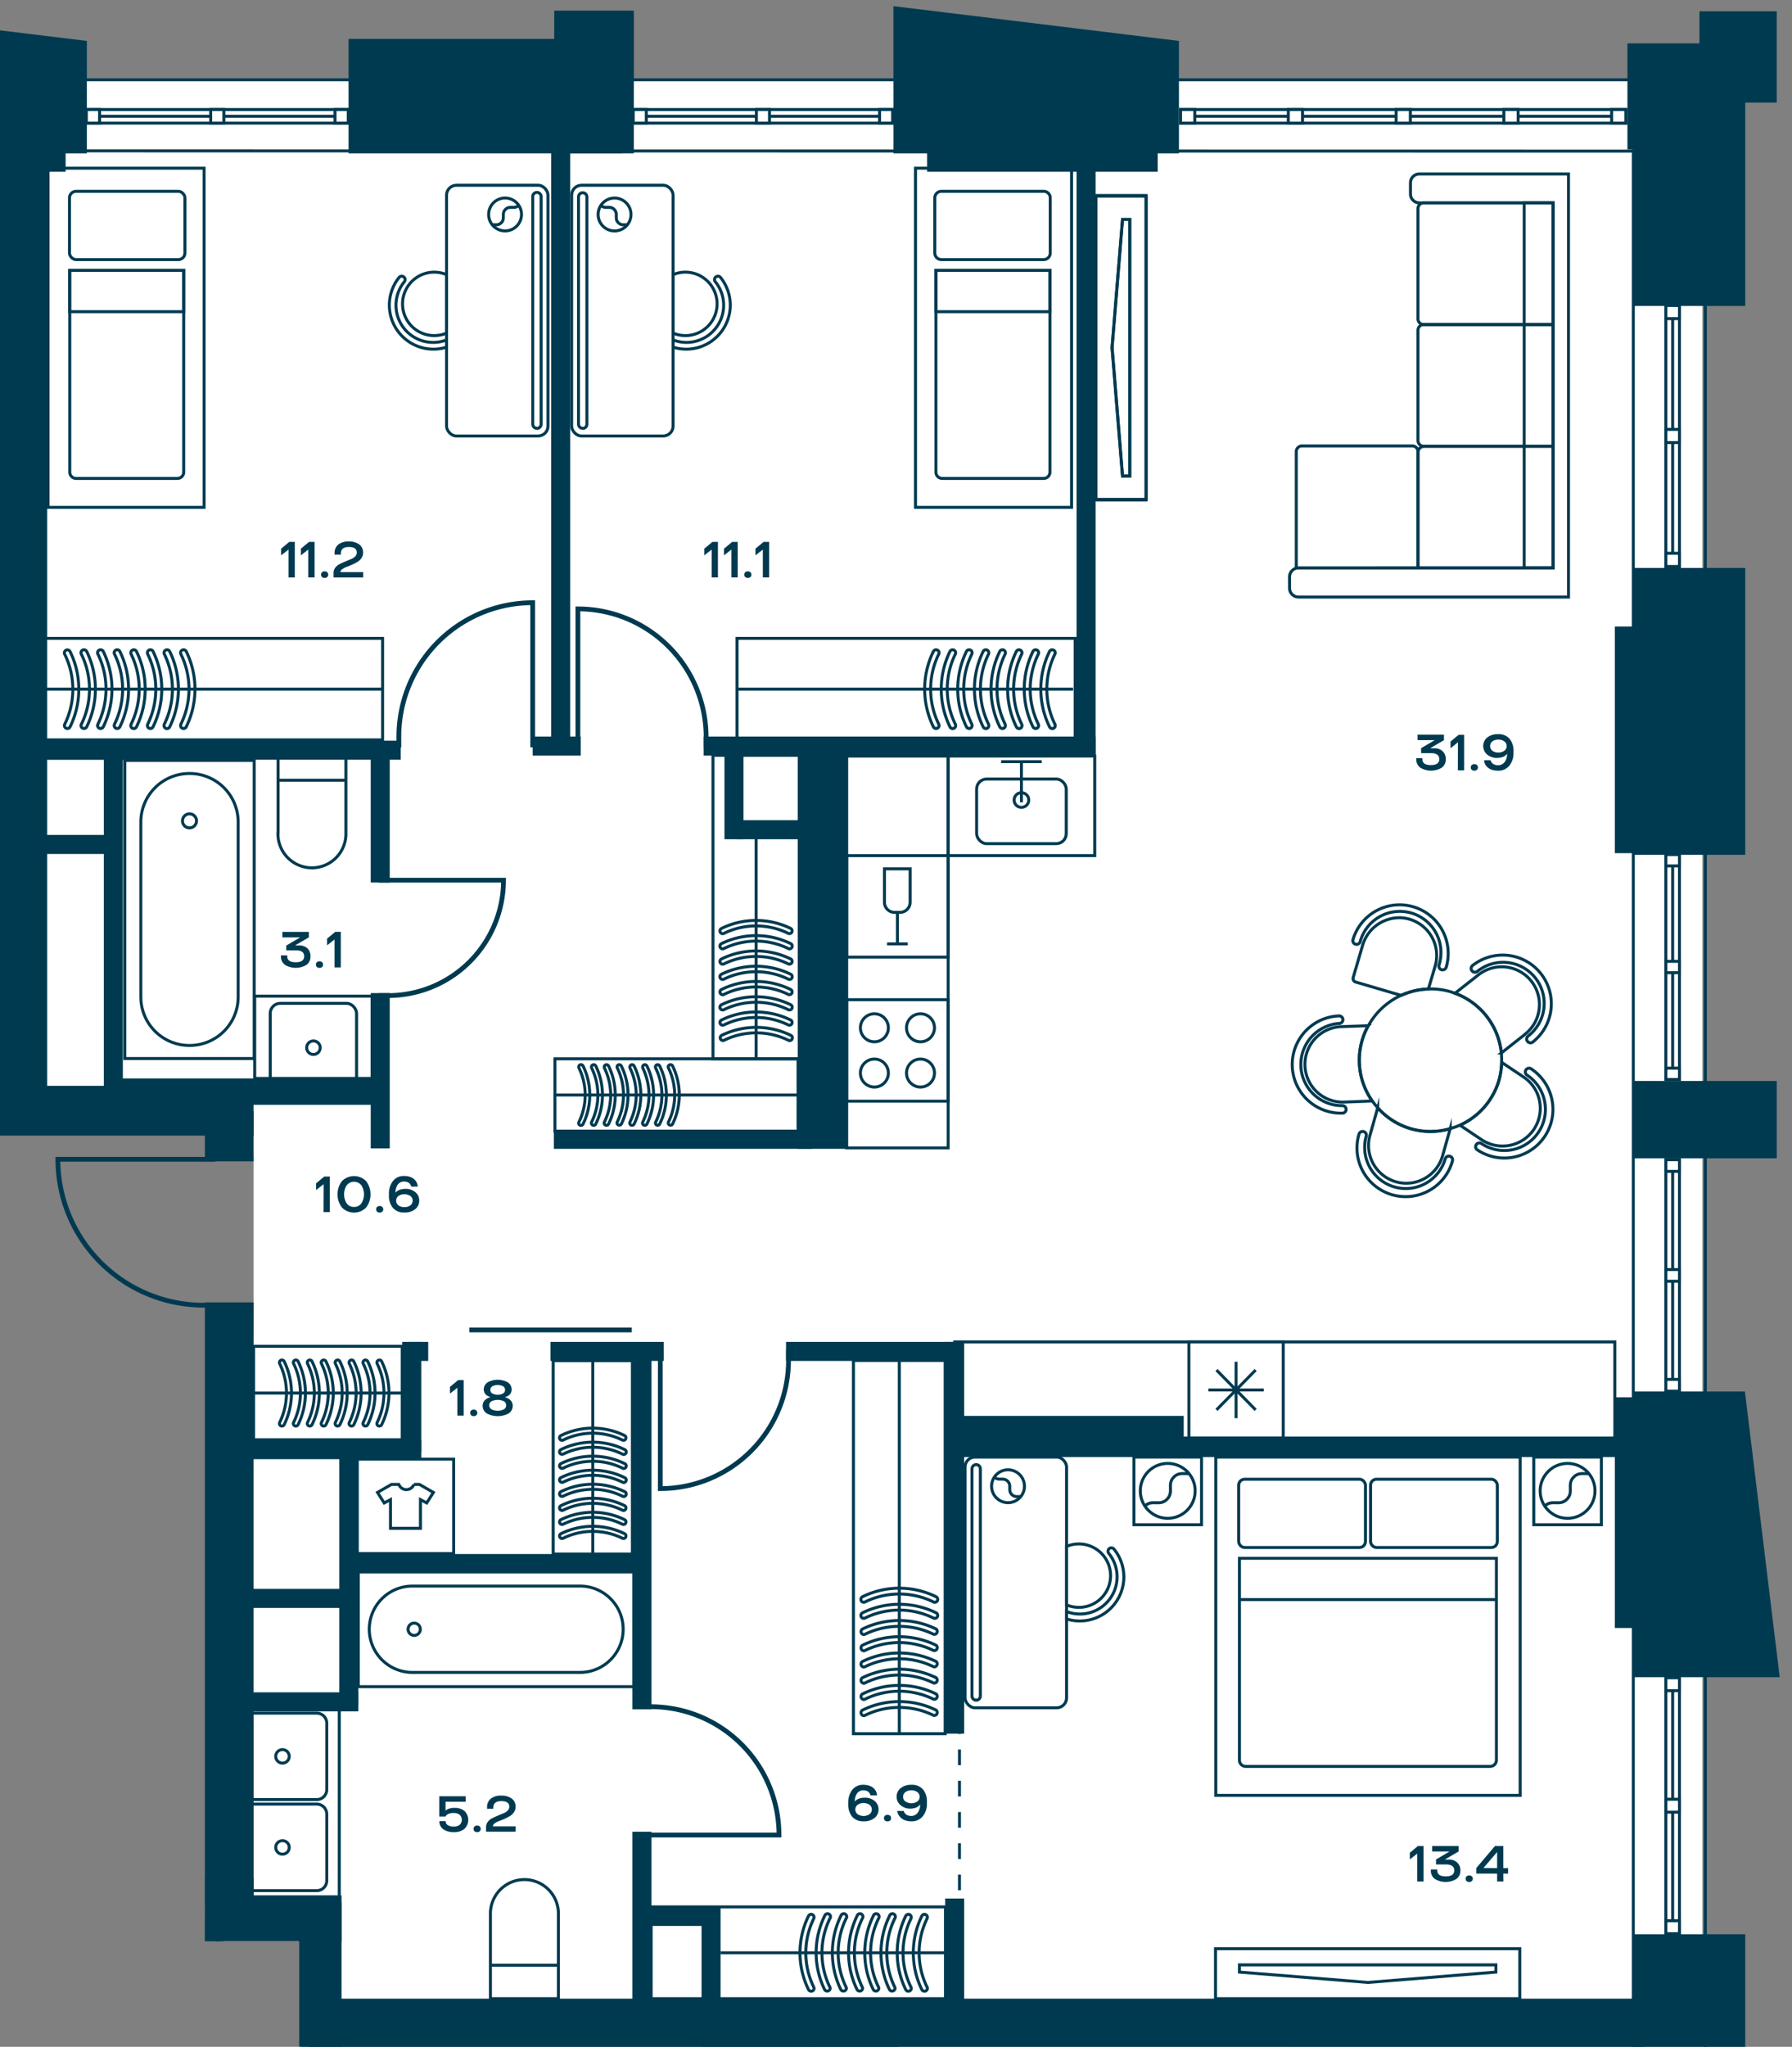 <svg id="Слой_1" data-name="Слой 1" xmlns="http://www.w3.org/2000/svg" xmlns:xlink="http://www.w3.org/1999/xlink" viewBox="0 0 600.95 685.98"><rect x="0" y="0" width="600.95" height="685.98" fill="#808080" stroke="none"/><defs><clipPath id="clip-path"><polygon points="0 0.99 0 381.12 18.27 381.12 18.27 650.61 100.29 650.61 100.29 685.98 599.81 685.98 599.81 0.99 0 0.99" fill="none"/></clipPath></defs><polygon points="73.95 648.54 73.95 650.61 100.29 650.61 100.29 685.98 101.22 685.98 101.22 648.54 73.95 648.54" fill="#fff"/><polygon points="8.88 26.31 8.88 366.5 83.71 366.5 85.03 389.23 85.03 436.49 83.71 639.09 106.56 647.11 109.15 676.89 570.9 676.89 570.9 352.66 570.9 281.73 570.9 26.31 8.88 26.31" fill="#fff"/><polygon points="0 27.96 0 368.91 1.32 368.58 1.32 27.96 0 27.96" fill="#fff"/><g clip-path="url(#clip-path)"><rect x="-543.56" y="26.73" width="1115.44" height="2194.74" fill="none" stroke="#003a50" stroke-miterlimit="10"/><polygon points="-518.74 1112.44 -518.74 2198.51 547.73 2198.51 547.73 50.64 -518.74 50.48 -518.74 1043.64 -518.74 1112.44" fill="none" stroke="#003a50" stroke-miterlimit="10"/></g><rect x="28.95" y="36.71" width="87.83" height="4.55" fill="#fff"/><rect x="28.95" y="36.71" width="87.83" height="4.55" fill="none" stroke="#003a50" stroke-miterlimit="10"/><line x1="116.78" y1="38.98" x2="28.95" y2="38.98" fill="none" stroke="#003a50" stroke-miterlimit="10"/><rect x="112.35" y="36.71" width="4.43" height="4.55" fill="#fff"/><rect x="112.35" y="36.71" width="4.43" height="4.55" fill="none" stroke="#003a50" stroke-miterlimit="10"/><rect x="28.95" y="36.71" width="4.44" height="4.55" fill="#fff"/><rect x="28.95" y="36.71" width="4.44" height="4.55" fill="none" stroke="#003a50" stroke-miterlimit="10"/><rect x="70.65" y="36.71" width="4.43" height="4.55" fill="#fff"/><rect x="70.65" y="36.71" width="4.43" height="4.55" fill="none" stroke="#003a50" stroke-miterlimit="10"/><rect x="212.35" y="36.71" width="87.01" height="4.55" fill="#fff"/><rect x="212.35" y="36.71" width="87.01" height="4.55" fill="none" stroke="#003a50" stroke-miterlimit="10"/><line x1="299.36" y1="38.98" x2="212.35" y2="38.98" fill="none" stroke="#003a50" stroke-miterlimit="10"/><rect x="294.96" y="36.71" width="4.39" height="4.55" fill="#fff"/><rect x="294.96" y="36.71" width="4.39" height="4.55" fill="none" stroke="#003a50" stroke-miterlimit="10"/><rect x="212.35" y="36.71" width="4.39" height="4.55" fill="#fff"/><rect x="212.35" y="36.71" width="4.39" height="4.55" fill="none" stroke="#003a50" stroke-miterlimit="10"/><rect x="253.66" y="36.71" width="4.39" height="4.55" fill="#fff"/><rect x="253.66" y="36.71" width="4.39" height="4.55" fill="none" stroke="#003a50" stroke-miterlimit="10"/><rect x="395.9" y="36.71" width="149.35" height="4.55" fill="#fff"/><rect x="395.9" y="36.71" width="149.35" height="4.55" fill="none" stroke="#003a50" stroke-miterlimit="10"/><line x1="395.9" y1="38.98" x2="545.25" y2="38.98" fill="none" stroke="#003a50" stroke-miterlimit="10"/><rect x="432.04" y="36.71" width="4.77" height="4.55" fill="#fff"/><rect x="432.04" y="36.71" width="4.77" height="4.55" fill="none" stroke="#003a50" stroke-miterlimit="10"/><rect x="468.19" y="36.71" width="4.77" height="4.55" fill="#fff"/><rect x="468.19" y="36.71" width="4.77" height="4.55" fill="none" stroke="#003a50" stroke-miterlimit="10"/><rect x="395.9" y="36.71" width="4.77" height="4.55" fill="#fff"/><rect x="395.9" y="36.71" width="4.77" height="4.55" fill="none" stroke="#003a50" stroke-miterlimit="10"/><rect x="540.47" y="36.71" width="4.78" height="4.55" fill="#fff"/><rect x="540.47" y="36.71" width="4.78" height="4.55" fill="none" stroke="#003a50" stroke-miterlimit="10"/><rect x="504.33" y="36.71" width="4.78" height="4.55" fill="#fff"/><rect x="504.33" y="36.71" width="4.78" height="4.55" fill="none" stroke="#003a50" stroke-miterlimit="10"/><rect x="558.65" y="562.3" width="4.56" height="85.76" fill="#fff"/><rect x="558.65" y="562.3" width="4.56" height="85.76" fill="none" stroke="#003a50" stroke-miterlimit="10"/><line x1="560.93" y1="648.06" x2="560.93" y2="562.3" fill="none" stroke="#003a50" stroke-miterlimit="10"/><rect x="558.65" y="643.73" width="4.56" height="4.33" fill="#fff"/><rect x="558.65" y="643.73" width="4.56" height="4.33" fill="none" stroke="#003a50" stroke-miterlimit="10"/><rect x="558.65" y="562.3" width="4.56" height="4.33" fill="#fff"/><rect x="558.65" y="562.3" width="4.56" height="4.33" fill="none" stroke="#003a50" stroke-miterlimit="10"/><rect x="558.65" y="603.01" width="4.56" height="4.33" fill="#fff"/><rect x="558.65" y="603.01" width="4.56" height="4.33" fill="none" stroke="#003a50" stroke-miterlimit="10"/><rect x="558.65" y="102.37" width="4.56" height="87.48" fill="#fff"/><rect x="558.65" y="102.37" width="4.56" height="87.48" fill="none" stroke="#003a50" stroke-miterlimit="10"/><line x1="560.93" y1="189.85" x2="560.93" y2="102.37" fill="none" stroke="#003a50" stroke-miterlimit="10"/><rect x="558.65" y="185.43" width="4.56" height="4.42" fill="#fff"/><rect x="558.65" y="185.43" width="4.56" height="4.42" fill="none" stroke="#003a50" stroke-miterlimit="10"/><rect x="558.65" y="102.37" width="4.56" height="4.42" fill="#fff"/><rect x="558.65" y="102.37" width="4.56" height="4.42" fill="none" stroke="#003a50" stroke-miterlimit="10"/><rect x="558.65" y="143.91" width="4.56" height="4.41" fill="#fff"/><rect x="558.65" y="143.91" width="4.56" height="4.42" fill="none" stroke="#003a50" stroke-miterlimit="10"/><rect x="558.65" y="286.41" width="4.56" height="75.38" fill="#fff"/><rect x="558.65" y="286.41" width="4.56" height="75.38" fill="none" stroke="#003a50" stroke-miterlimit="10"/><line x1="560.93" y1="361.79" x2="560.93" y2="286.41" fill="none" stroke="#003a50" stroke-miterlimit="10"/><rect x="558.65" y="357.99" width="4.56" height="3.8" fill="#fff"/><rect x="558.65" y="357.99" width="4.56" height="3.8" fill="none" stroke="#003a50" stroke-miterlimit="10"/><rect x="558.65" y="286.41" width="4.56" height="3.8" fill="#fff"/><rect x="558.65" y="286.41" width="4.56" height="3.8" fill="none" stroke="#003a50" stroke-miterlimit="10"/><rect x="558.65" y="322.19" width="4.56" height="3.81" fill="#fff"/><rect x="558.65" y="322.19" width="4.56" height="3.81" fill="none" stroke="#003a50" stroke-miterlimit="10"/><rect x="558.65" y="388.66" width="4.56" height="77.57" fill="#fff"/><rect x="558.65" y="388.66" width="4.56" height="77.57" fill="none" stroke="#003a50" stroke-miterlimit="10"/><line x1="560.93" y1="466.23" x2="560.93" y2="388.66" fill="none" stroke="#003a50" stroke-miterlimit="10"/><rect x="558.65" y="462.32" width="4.56" height="3.91" fill="#fff"/><rect x="558.65" y="462.31" width="4.56" height="3.92" fill="none" stroke="#003a50" stroke-miterlimit="10"/><rect x="558.65" y="388.67" width="4.56" height="3.92" fill="#fff"/><rect x="558.65" y="388.67" width="4.56" height="3.92" fill="none" stroke="#003a50" stroke-miterlimit="10"/><rect x="558.65" y="425.49" width="4.56" height="3.91" fill="#fff"/><rect x="558.65" y="425.49" width="4.56" height="3.92" fill="none" stroke="#003a50" stroke-miterlimit="10"/><g clip-path="url(#clip-path)"><rect x="271.9" y="685.77" width="28.86" height="30.54" fill="none" stroke="#003a50" stroke-miterlimit="10"/><rect x="113.95" y="686.41" width="122.14" height="29.57" fill="none" stroke="#003a50" stroke-miterlimit="10"/><rect x="241.64" y="686.02" width="30.26" height="30.26" fill="none" stroke="#003a50" stroke-miterlimit="10"/></g><rect x="407.62" y="653.1" width="102.05" height="16.75" fill="none" stroke="#003a50" stroke-miterlimit="10"/><polygon points="501.65 660.94 458.75 664.41 415.65 660.94 415.65 658.52 501.65 658.52 501.65 660.94" fill="none" stroke="#003a50" stroke-miterlimit="10"/><rect x="367.53" y="65.52" width="16.75" height="102.05" fill="none" stroke="#003a50" stroke-miterlimit="10"/><polygon points="376.44 73.54 372.96 116.44 376.44 159.54 378.86 159.54 378.86 73.54 376.44 73.54" fill="none" stroke="#003a50" stroke-miterlimit="10"/><rect x="307.02" y="56.37" width="52.33" height="113.67" fill="none" stroke="#003a50" stroke-miterlimit="10"/><g clip-path="url(#clip-path)"><path d="M316,160.34H350a2.11,2.11,0,0,0,2.1-2.11V90.61H313.86v67.62A2.11,2.11,0,0,0,316,160.34Z" fill="none" stroke="#003a50" stroke-miterlimit="10"/></g><rect x="313.86" y="90.61" width="38.26" height="13.85" fill="none" stroke="#003a50" stroke-miterlimit="10"/><g clip-path="url(#clip-path)"><path d="M315.67,64.12H350a2.2,2.2,0,0,1,2.2,2.2V84.79A2.2,2.2,0,0,1,350,87h-34.3a2.21,2.21,0,0,1-2.21-2.21V66.32A2.21,2.21,0,0,1,315.67,64.12Z" fill="none" stroke="#003a50" stroke-miterlimit="10"/><path d="M450.35,341.69a1.27,1.27,0,0,1-1.21,1.31,13.79,13.79,0,0,0,1.07,27.55,1.26,1.26,0,0,1,.1,2.51A16.3,16.3,0,0,1,449,340.48,1.28,1.28,0,0,1,450.35,341.69Z" fill="none" stroke="#003a50" stroke-miterlimit="10"/><path d="M457.29,379.25a1.25,1.25,0,0,1,.87,1.55,13.78,13.78,0,0,0,26.53,7.5,1.26,1.26,0,0,1,2.42.68,16.3,16.3,0,1,1-31.37-8.86A1.25,1.25,0,0,1,457.29,379.25Z" fill="none" stroke="#003a50" stroke-miterlimit="10"/><path d="M495.07,383.61a1.25,1.25,0,0,1,1.74-.35,13.78,13.78,0,0,0,15.33-22.91,1.26,1.26,0,1,1,1.4-2.09,16.3,16.3,0,1,1-18.13,27.1A1.26,1.26,0,0,1,495.07,383.61Z" fill="none" stroke="#003a50" stroke-miterlimit="10"/><path d="M512.25,349a1.26,1.26,0,0,1,.2-1.77,13.78,13.78,0,1,0-17.05-21.65,1.26,1.26,0,0,1-1.56-2A16.3,16.3,0,1,1,514,349.25,1.25,1.25,0,0,1,512.25,349Z" fill="none" stroke="#003a50" stroke-miterlimit="10"/><path d="M483.42,325a1.27,1.27,0,0,1-.85-1.56,13.79,13.79,0,1,0-26.46-7.75,1.26,1.26,0,0,1-2.41-.71A16.3,16.3,0,1,1,485,324.13,1.26,1.26,0,0,1,483.42,325Z" fill="none" stroke="#003a50" stroke-miterlimit="10"/><path d="M460.18,369l-9.36.36a12.65,12.65,0,1,1-1-25.28l9-.32A23.7,23.7,0,0,0,460.18,369Z" fill="none" stroke="#003a50" stroke-miterlimit="10"/><path d="M486.34,378.25l-2.56,9.08a12.65,12.65,0,0,1-24.36-6.84l2.6-9.2a23.6,23.6,0,0,0,24.32,7Z" fill="none" stroke="#003a50" stroke-miterlimit="10"/><path d="M514.42,378.45A12.67,12.67,0,0,1,496.9,382l-7.28-4.88a23.88,23.88,0,0,0,13.12-15.24,24.8,24.8,0,0,0,.84-5.84l7.36,4.92A12.63,12.63,0,0,1,514.42,378.45Z" fill="none" stroke="#003a50" stroke-miterlimit="10"/><path d="M511.22,346.81l-7.72,6.08a23.88,23.88,0,0,0-15.56-20l7.64-6a12.65,12.65,0,1,1,15.64,19.88Z" fill="none" stroke="#003a50" stroke-miterlimit="10"/><path d="M481.3,323.73,479,331.49a23.58,23.58,0,0,0-9.08,2.12l-15.28-4.48a1.21,1.21,0,0,1-.84-1.52L456.9,317a12.87,12.87,0,0,1,13.2-9.4A12.67,12.67,0,0,1,481.3,323.73Z" fill="none" stroke="#003a50" stroke-miterlimit="10"/><path d="M503.58,356a24.8,24.8,0,0,1-.84,5.84,23.88,23.88,0,0,1-13.12,15.24,24.6,24.6,0,0,1-3.28,1.16,23.6,23.6,0,0,1-24.32-7,25.46,25.46,0,0,1-1.84-2.28,23.7,23.7,0,0,1-1.28-25.24,24,24,0,0,1,11-10.16,23.84,23.84,0,0,1,16.32-1.24c.56.16,1.12.36,1.68.56a23.88,23.88,0,0,1,15.56,20A27.09,27.09,0,0,1,503.58,356Z" fill="none" stroke="#003a50" stroke-miterlimit="10"/><path d="M93.25,279.11V250.26H116v28.85a11.4,11.4,0,1,1-22.79,0Z" fill="none" stroke="#003a50" stroke-miterlimit="10"/></g><line x1="116.04" y1="261.49" x2="93.25" y2="261.49" fill="none" stroke="#003a50" stroke-miterlimit="10"/><rect x="120.15" y="526.81" width="92.51" height="38.47" fill="none" stroke="#003a50" stroke-miterlimit="10"/><g clip-path="url(#clip-path)"><path d="M138.69,560.5h55.44a14.47,14.47,0,1,0,0-28.93H138.69a14.47,14.47,0,1,0,0,28.93Z" fill="none" stroke="#003a50" stroke-miterlimit="10"/><circle cx="138.9" cy="546.04" r="2.06" fill="none" stroke="#003a50" stroke-miterlimit="10"/><path d="M164.47,641v28.85h22.79V641a11.4,11.4,0,0,0-22.79,0Z" fill="none" stroke="#003a50" stroke-miterlimit="10"/></g><line x1="187.26" y1="658.63" x2="164.47" y2="658.63" fill="none" stroke="#003a50" stroke-miterlimit="10"/><rect x="119.82" y="489.03" width="32.31" height="31.64" fill="none" stroke="#003a50" stroke-miterlimit="10"/><g clip-path="url(#clip-path)"><path d="M140.68,497.5h-1.87a2.71,2.71,0,0,1-5.06,0h-2.47l-4.68,2.69,2.24,3.52,2.11-1.12v9.62H141v-9.62l2.1,1.12,2.24-3.52Z" fill="none" stroke="#003a50" stroke-miterlimit="10"/></g><rect x="84.43" y="571.37" width="29.35" height="65.14" fill="none" stroke="#003a50" stroke-miterlimit="10"/><g clip-path="url(#clip-path)"><path d="M106.23,603.12h-23a3.36,3.36,0,0,1-3.36-3.35V577.52a3.37,3.37,0,0,1,3.36-3.36h23a3.36,3.36,0,0,1,3.35,3.36v22.25A3.35,3.35,0,0,1,106.23,603.12Z" fill="none" stroke="#003a50" stroke-miterlimit="10"/><circle cx="94.73" cy="588.64" r="2.27" fill="none" stroke="#003a50" stroke-miterlimit="10"/><path d="M106.23,633.64h-23a3.36,3.36,0,0,1-3.36-3.35V608a3.37,3.37,0,0,1,3.36-3.36h23a3.36,3.36,0,0,1,3.35,3.36v22.25A3.35,3.35,0,0,1,106.23,633.64Z" fill="none" stroke="#003a50" stroke-miterlimit="10"/><circle cx="94.73" cy="619.16" r="2.27" fill="none" stroke="#003a50" stroke-miterlimit="10"/></g><rect x="41.86" y="254.86" width="43.38" height="99.9" fill="none" stroke="#003a50" stroke-miterlimit="10"/><g clip-path="url(#clip-path)"><path d="M47.23,275.5v58.62a16.26,16.26,0,0,0,16.26,16.26h.12a16.26,16.26,0,0,0,16.26-16.26V275.5a16.26,16.26,0,0,0-16.26-16.26h-.12A16.26,16.26,0,0,0,47.23,275.5Z" fill="none" stroke="#003a50" stroke-miterlimit="10"/><path d="M63.55,277.46a2.35,2.35,0,1,0-2.35-2.35A2.35,2.35,0,0,0,63.55,277.46Z" fill="none" stroke="#003a50" stroke-miterlimit="10"/></g><rect x="85.42" y="333.85" width="39.36" height="27.58" fill="none" stroke="#003a50" stroke-miterlimit="10"/><g clip-path="url(#clip-path)"><rect x="90.62" y="336.27" width="28.96" height="29.71" rx="3.36" fill="none" stroke="#003a50" stroke-miterlimit="10"/><circle cx="105.11" cy="351.13" r="2.27" fill="none" stroke="#003a50" stroke-miterlimit="10"/></g><rect x="320.15" y="449.73" width="221.38" height="32.22" fill="none" stroke="#003a50" stroke-miterlimit="10"/><rect x="398.7" y="449.73" width="31.64" height="32.22" fill="none" stroke="#003a50" stroke-miterlimit="10"/><line x1="423.8" y1="465.84" x2="405.23" y2="465.84" fill="none" stroke="#003a50" stroke-miterlimit="10"/><line x1="414.52" y1="456.39" x2="414.52" y2="475.3" fill="none" stroke="#003a50" stroke-miterlimit="10"/><line x1="421.08" y1="459.16" x2="407.95" y2="472.52" fill="none" stroke="#003a50" stroke-miterlimit="10"/><line x1="407.95" y1="459.16" x2="421.08" y2="472.52" fill="none" stroke="#003a50" stroke-miterlimit="10"/><rect x="247.17" y="213.95" width="113.38" height="34.02" fill="none" stroke="#003a50" stroke-miterlimit="10"/><g clip-path="url(#clip-path)"><path d="M342.74,243.15a1,1,0,0,1-1.91.44,28.77,28.77,0,0,1,0-25.26,1,1,0,0,1,1.34-.45,1,1,0,0,1,.46,1.34,26.81,26.81,0,0,0,0,23.49A.87.87,0,0,1,342.74,243.15Z" fill="none" stroke="#003a50" stroke-miterlimit="10"/><path d="M337.17,243.15a1,1,0,0,1-1.9.44,28.77,28.77,0,0,1,0-25.26,1,1,0,0,1,1.8.89,26.72,26.72,0,0,0,0,23.49A1,1,0,0,1,337.17,243.15Z" fill="none" stroke="#003a50" stroke-miterlimit="10"/><path d="M331.61,243.15a1,1,0,0,1-1.91.44,28.77,28.77,0,0,1,0-25.26,1,1,0,0,1,1.34-.45,1,1,0,0,1,.46,1.34,26.81,26.81,0,0,0,0,23.49A.87.87,0,0,1,331.61,243.15Z" fill="none" stroke="#003a50" stroke-miterlimit="10"/><path d="M326,243.15a1,1,0,0,1-1.9.44,28.77,28.77,0,0,1,0-25.26,1,1,0,0,1,1.8.89,26.72,26.72,0,0,0,0,23.49A1,1,0,0,1,326,243.15Z" fill="none" stroke="#003a50" stroke-miterlimit="10"/><path d="M320.48,243.15a1,1,0,0,1-1.91.44,28.77,28.77,0,0,1,0-25.26,1,1,0,0,1,1.34-.45,1,1,0,0,1,.46,1.34,26.81,26.81,0,0,0,0,23.49A.87.87,0,0,1,320.48,243.15Z" fill="none" stroke="#003a50" stroke-miterlimit="10"/><path d="M314.91,243.15a1,1,0,0,1-1.9.44,28.77,28.77,0,0,1,0-25.26,1,1,0,0,1,1.8.89,26.72,26.72,0,0,0,0,23.49A1,1,0,0,1,314.91,243.15Z" fill="none" stroke="#003a50" stroke-miterlimit="10"/><path d="M348.3,243.15a1,1,0,0,1-.56.9,1,1,0,0,1-1.34-.46,28.77,28.77,0,0,1,0-25.26,1,1,0,0,1,1.8.89,26.72,26.72,0,0,0,0,23.49A1,1,0,0,1,348.3,243.15Z" fill="none" stroke="#003a50" stroke-miterlimit="10"/><path d="M353.87,243.15a1,1,0,0,1-1.91.44,28.77,28.77,0,0,1,0-25.26,1,1,0,0,1,1.34-.45,1,1,0,0,1,.46,1.34,26.81,26.81,0,0,0,0,23.49A.87.87,0,0,1,353.87,243.15Z" fill="none" stroke="#003a50" stroke-miterlimit="10"/></g><line x1="359.86" y1="230.96" x2="247.16" y2="230.96" fill="none" stroke="#003a50" stroke-miterlimit="10"/><rect x="239.09" y="253.15" width="28.93" height="101.7" fill="none" stroke="#003a50" stroke-miterlimit="10"/><g clip-path="url(#clip-path)"><path d="M242.36,338.49a.92.92,0,0,1-.41-1.75,26.49,26.49,0,0,1,23.22,0,.92.92,0,0,1,.41,1.23.9.9,0,0,1-1.22.42,24.67,24.67,0,0,0-21.6,0A.79.79,0,0,1,242.36,338.49Z" fill="none" stroke="#003a50" stroke-miterlimit="10"/><path d="M242.36,333.37a.92.92,0,0,1-.41-1.74,26.4,26.4,0,0,1,23.22,0,.92.92,0,0,1-.81,1.65,24.58,24.58,0,0,0-21.6,0A.78.78,0,0,1,242.36,333.37Z" fill="none" stroke="#003a50" stroke-miterlimit="10"/><path d="M242.36,328.26a.92.92,0,0,1-.41-1.75,26.49,26.49,0,0,1,23.22,0,.92.92,0,0,1,.41,1.23.9.9,0,0,1-1.22.42,24.67,24.67,0,0,0-21.6,0A.79.79,0,0,1,242.36,328.26Z" fill="none" stroke="#003a50" stroke-miterlimit="10"/><path d="M242.36,323.15a.94.94,0,0,1-.83-.52.92.92,0,0,1,.42-1.23,26.4,26.4,0,0,1,23.22,0,.92.92,0,0,1-.81,1.65,24.58,24.58,0,0,0-21.6,0A.79.79,0,0,1,242.36,323.15Z" fill="none" stroke="#003a50" stroke-miterlimit="10"/><path d="M242.36,318a.92.92,0,0,1-.41-1.75,26.49,26.49,0,0,1,23.22,0,.92.92,0,0,1,.41,1.23.9.9,0,0,1-1.22.42,24.67,24.67,0,0,0-21.6,0A.79.79,0,0,1,242.36,318Z" fill="none" stroke="#003a50" stroke-miterlimit="10"/><path d="M242.36,312.92a.94.94,0,0,1-.83-.52.92.92,0,0,1,.42-1.23,26.4,26.4,0,0,1,23.22,0,.92.92,0,0,1-.81,1.65,24.58,24.58,0,0,0-21.6,0A.79.79,0,0,1,242.36,312.92Z" fill="none" stroke="#003a50" stroke-miterlimit="10"/><path d="M242.36,343.6a.92.92,0,0,1-.41-1.74,26.4,26.4,0,0,1,23.22,0,.92.92,0,0,1-.81,1.65,24.58,24.58,0,0,0-21.6,0A.78.78,0,0,1,242.36,343.6Z" fill="none" stroke="#003a50" stroke-miterlimit="10"/><path d="M242.36,348.72A.92.92,0,0,1,242,347a26.49,26.49,0,0,1,23.22,0,.91.91,0,0,1,.41,1.23.9.9,0,0,1-1.22.42,24.67,24.67,0,0,0-21.6,0A.79.79,0,0,1,242.36,348.72Z" fill="none" stroke="#003a50" stroke-miterlimit="10"/></g><line x1="253.56" y1="354.86" x2="253.56" y2="280.04" fill="none" stroke="#003a50" stroke-miterlimit="10"/><rect x="186.1" y="354.86" width="81.53" height="24.26" fill="none" stroke="#003a50" stroke-miterlimit="10"/><g clip-path="url(#clip-path)"><path d="M202.64,357.59a.75.75,0,0,1,.44-.69.77.77,0,0,1,1,.35,22.19,22.19,0,0,1,0,19.47.77.77,0,0,1-1.39-.68,20.57,20.57,0,0,0,0-18.11A.81.81,0,0,1,202.64,357.59Z" fill="none" stroke="#003a50" stroke-miterlimit="10"/><path d="M206.93,357.59a.76.76,0,0,1,.43-.69.78.78,0,0,1,1,.35,22.19,22.19,0,0,1,0,19.47A.77.77,0,0,1,207,376a20.66,20.66,0,0,0,0-18.11A.81.81,0,0,1,206.93,357.59Z" fill="none" stroke="#003a50" stroke-miterlimit="10"/><path d="M211.22,357.59a.76.76,0,0,1,.43-.69.78.78,0,0,1,1,.35,22.19,22.19,0,0,1,0,19.47.77.77,0,0,1-1.39-.68,20.66,20.66,0,0,0,0-18.11A.68.68,0,0,1,211.22,357.59Z" fill="none" stroke="#003a50" stroke-miterlimit="10"/><path d="M215.51,357.59a.76.76,0,0,1,.43-.69.78.78,0,0,1,1,.35,22.19,22.19,0,0,1,0,19.47.77.77,0,0,1-1.39-.68,20.66,20.66,0,0,0,0-18.11A.68.68,0,0,1,215.51,357.59Z" fill="none" stroke="#003a50" stroke-miterlimit="10"/><path d="M219.8,357.59a.76.76,0,0,1,.43-.69.78.78,0,0,1,1,.35,22.27,22.27,0,0,1,0,19.47.78.78,0,0,1-1,.35.77.77,0,0,1-.35-1,20.66,20.66,0,0,0,0-18.11A.68.68,0,0,1,219.8,357.59Z" fill="none" stroke="#003a50" stroke-miterlimit="10"/><path d="M224.09,357.59a.77.77,0,0,1,1.46-.34,22.19,22.19,0,0,1,0,19.47.77.77,0,0,1-1.38-.68,20.66,20.66,0,0,0,0-18.11A.68.68,0,0,1,224.09,357.59Z" fill="none" stroke="#003a50" stroke-miterlimit="10"/><path d="M198.35,357.59a.75.75,0,0,1,.44-.69.77.77,0,0,1,1,.35,22.19,22.19,0,0,1,0,19.47.77.77,0,0,1-1.39-.68,20.57,20.57,0,0,0,0-18.11A.81.81,0,0,1,198.35,357.59Z" fill="none" stroke="#003a50" stroke-miterlimit="10"/><path d="M194.07,357.59a.77.77,0,0,1,1.46-.34,22.19,22.19,0,0,1,0,19.47.77.77,0,1,1-1.38-.68,20.66,20.66,0,0,0,0-18.11A.68.68,0,0,1,194.07,357.59Z" fill="none" stroke="#003a50" stroke-miterlimit="10"/></g><line x1="186.23" y1="366.98" x2="267.49" y2="366.98" fill="none" stroke="#003a50" stroke-miterlimit="10"/><g clip-path="url(#clip-path)"><path d="M475.52,151.36v39H434.71v-39a1.91,1.91,0,0,1,1.92-1.91h37A1.91,1.91,0,0,1,475.52,151.36Z" fill="none" stroke="#003a50" stroke-miterlimit="10"/><path d="M477.44,108.77h43.4v40.79h-43.4a1.92,1.92,0,0,1-1.92-1.92V110.69A1.92,1.92,0,0,1,477.44,108.77Z" fill="none" stroke="#003a50" stroke-miterlimit="10"/><path d="M477.44,68h43.4v40.78h-43.4a1.91,1.91,0,0,1-1.92-1.91v-37A1.92,1.92,0,0,1,477.44,68Z" fill="none" stroke="#003a50" stroke-miterlimit="10"/><path d="M435.45,190.34a3,3,0,0,0-3,3v3.76a3,3,0,0,0,3,3H526V58.3H476a3,3,0,0,0-3,3V65a3,3,0,0,0,3,3h44.87V190.34Z" fill="none" stroke="#003a50" stroke-miterlimit="10"/></g><rect x="511.14" y="67.99" width="9.7" height="122.36" fill="none" stroke="#003a50" stroke-miterlimit="10"/><g clip-path="url(#clip-path)"><path d="M477.66,149.56h43.18v40.78H475.52V151.7A2.14,2.14,0,0,1,477.66,149.56Z" fill="none" stroke="#003a50" stroke-miterlimit="10"/><path d="M444.13,734.64a3.11,3.11,0,0,1-3.33,2.83h-4.22a3.11,3.11,0,0,1-3.33-2.83v-48.2H546.64v47.77a3.11,3.11,0,0,1-3.33,2.83h-4.22a3.1,3.1,0,0,1-3.32-2.83V691.39H444.13Z" fill="none" stroke="#003a50" stroke-miterlimit="10"/></g><rect x="367.4" y="65.73" width="17.01" height="101.63" fill="none" stroke="#003a50" stroke-miterlimit="10"/><polygon points="376.44 159.54 378.9 159.54 378.9 73.54 376.44 73.54 372.91 116.54 376.44 159.54" fill="none" stroke="#003a50" stroke-miterlimit="10"/><g clip-path="url(#clip-path)"><path d="M357.67,542.58a14.77,14.77,0,0,0,15.92-23.38A1.13,1.13,0,0,0,372,519a1.14,1.14,0,0,0-.17,1.61,12.47,12.47,0,0,1-14.15,19.5Z" fill="none" stroke="#003a50" stroke-miterlimit="10"/><rect x="323.65" y="488.33" width="34.02" height="84.03" rx="3.31" fill="none" stroke="#003a50" stroke-miterlimit="10"/><path d="M327.36,569.81a1.4,1.4,0,0,0,1.4-1.4V492.27a1.4,1.4,0,0,0-2.8,0v76.14a1.4,1.4,0,0,0,1.4,1.4" fill="none" stroke="#003a50" stroke-miterlimit="10"/><path d="M341.94,502a5.51,5.51,0,1,1,0-7.79A5.51,5.51,0,0,1,341.94,502Z" fill="none" stroke="#003a50" stroke-miterlimit="10"/><path d="M342.31,501.59c-1-.1-2,.29-3-.7-1.46-1.46.08-3-1.38-4.47s-3,.08-4.47-1.38" fill="none" stroke="#003a50" stroke-miterlimit="10"/><path d="M357.67,537.87a10.63,10.63,0,1,0,0-19.59Z" fill="none" stroke="#003a50" stroke-miterlimit="10"/><path d="M225.72,116.35A14.77,14.77,0,0,0,241.64,93a1.13,1.13,0,1,0-1.77,1.42,12.46,12.46,0,0,1-14.15,19.5Z" fill="none" stroke="#003a50" stroke-miterlimit="10"/><rect x="191.7" y="62.09" width="34.02" height="84.03" rx="3.31" fill="none" stroke="#003a50" stroke-miterlimit="10"/><path d="M195.41,143.58a1.4,1.4,0,0,0,1.4-1.4V66a1.4,1.4,0,0,0-2.8,0v76.14a1.4,1.4,0,0,0,1.4,1.4" fill="none" stroke="#003a50" stroke-miterlimit="10"/><path d="M210,75.77A5.51,5.51,0,1,1,210,68,5.51,5.51,0,0,1,210,75.77Z" fill="none" stroke="#003a50" stroke-miterlimit="10"/><path d="M210.36,75.35c-1-.1-2,.29-3-.7-1.46-1.46.08-3-1.38-4.46s-3,.08-4.47-1.38" fill="none" stroke="#003a50" stroke-miterlimit="10"/><path d="M225.72,111.64a10.63,10.63,0,1,0,0-19.59Z" fill="none" stroke="#003a50" stroke-miterlimit="10"/></g><rect x="16.11" y="56.37" width="52.33" height="113.67" fill="none" stroke="#003a50" stroke-miterlimit="10"/><g clip-path="url(#clip-path)"><path d="M59.5,160.34h-34a2.11,2.11,0,0,1-2.1-2.11V90.61H61.61v67.62A2.11,2.11,0,0,1,59.5,160.34Z" fill="none" stroke="#003a50" stroke-miterlimit="10"/></g><rect x="23.35" y="90.61" width="38.26" height="13.85" fill="none" stroke="#003a50" stroke-miterlimit="10"/><g clip-path="url(#clip-path)"><rect x="23.3" y="64.12" width="38.71" height="22.88" rx="2.2" fill="none" stroke="#003a50" stroke-miterlimit="10"/></g><rect x="14.92" y="213.95" width="113.38" height="34.02" fill="none" stroke="#003a50" stroke-miterlimit="10"/><g clip-path="url(#clip-path)"><path d="M32.73,243.15a1,1,0,0,0,1.9.44,28.77,28.77,0,0,0,0-25.26,1,1,0,0,0-1.8.89,26.72,26.72,0,0,1,0,23.49A1,1,0,0,0,32.73,243.15Z" fill="none" stroke="#003a50" stroke-miterlimit="10"/><path d="M38.3,243.15a1,1,0,0,0,.56.9,1,1,0,0,0,1.34-.46,28.77,28.77,0,0,0,0-25.26,1,1,0,0,0-1.8.89,26.72,26.72,0,0,1,0,23.49A1,1,0,0,0,38.3,243.15Z" fill="none" stroke="#003a50" stroke-miterlimit="10"/><path d="M43.86,243.15a1,1,0,0,0,1.91.44,28.77,28.77,0,0,0,0-25.26,1,1,0,0,0-1.34-.45,1,1,0,0,0-.46,1.34,26.81,26.81,0,0,1,0,23.49A.87.87,0,0,0,43.86,243.15Z" fill="none" stroke="#003a50" stroke-miterlimit="10"/><path d="M49.43,243.15a1,1,0,0,0,.56.9,1,1,0,0,0,1.34-.46,28.77,28.77,0,0,0,0-25.26,1,1,0,0,0-1.8.89,26.72,26.72,0,0,1,0,23.49A1,1,0,0,0,49.43,243.15Z" fill="none" stroke="#003a50" stroke-miterlimit="10"/><path d="M55,243.15a1,1,0,0,0,1.91.44,28.77,28.77,0,0,0,0-25.26,1,1,0,0,0-1.34-.45,1,1,0,0,0-.46,1.34,26.81,26.81,0,0,1,0,23.49A.87.87,0,0,0,55,243.15Z" fill="none" stroke="#003a50" stroke-miterlimit="10"/><path d="M60.56,243.15a1,1,0,0,0,1.9.44,28.77,28.77,0,0,0,0-25.26,1,1,0,0,0-1.8.89,26.72,26.72,0,0,1,0,23.49A1,1,0,0,0,60.56,243.15Z" fill="none" stroke="#003a50" stroke-miterlimit="10"/><path d="M27.17,243.15a1,1,0,0,0,.56.9,1,1,0,0,0,1.34-.46,28.77,28.77,0,0,0,0-25.26,1,1,0,0,0-1.8.89A26.44,26.44,0,0,1,30,231a26.48,26.48,0,0,1-2.72,11.75A1,1,0,0,0,27.17,243.15Z" fill="none" stroke="#003a50" stroke-miterlimit="10"/><path d="M21.6,243.15a1,1,0,0,0,1.9.44A28.41,28.41,0,0,0,26.42,231a28.41,28.41,0,0,0-2.92-12.63,1,1,0,0,0-1.8.89A26.44,26.44,0,0,1,24.42,231a26.48,26.48,0,0,1-2.72,11.75A1,1,0,0,0,21.6,243.15Z" fill="none" stroke="#003a50" stroke-miterlimit="10"/></g><line x1="15.61" y1="230.96" x2="128.31" y2="230.96" fill="none" stroke="#003a50" stroke-miterlimit="10"/><g clip-path="url(#clip-path)"><path d="M149.75,116.35A14.77,14.77,0,0,1,133.83,93a1.13,1.13,0,1,1,1.77,1.42,12.46,12.46,0,0,0,14.15,19.5Z" fill="none" stroke="#003a50" stroke-miterlimit="10"/><rect x="149.75" y="62.09" width="34.02" height="84.03" rx="3.31" fill="none" stroke="#003a50" stroke-miterlimit="10"/><path d="M180.06,143.58a1.4,1.4,0,0,0,1.39-1.4V66a1.4,1.4,0,1,0-2.79,0v76.14a1.4,1.4,0,0,0,1.4,1.4" fill="none" stroke="#003a50" stroke-miterlimit="10"/><path d="M165.48,75.77a5.51,5.51,0,1,0,0-7.79A5.51,5.51,0,0,0,165.48,75.77Z" fill="none" stroke="#003a50" stroke-miterlimit="10"/><path d="M165.11,75.35c1-.1,2,.29,3-.7,1.46-1.46-.08-3,1.38-4.46s3,.08,4.47-1.38" fill="none" stroke="#003a50" stroke-miterlimit="10"/><path d="M149.75,111.64a10.63,10.63,0,1,1,0-19.59Z" fill="none" stroke="#003a50" stroke-miterlimit="10"/></g><rect x="514.35" y="488.33" width="22.68" height="22.68" fill="none" stroke="#003a50" stroke-miterlimit="10"/><g clip-path="url(#clip-path)"><circle cx="525.69" cy="499.66" r="9.2" fill="none" stroke="#003a50" stroke-miterlimit="10"/><path d="M532.82,493.85c-1.7.17-3.41-.48-5.06,1.17-2.44,2.44.14,5-2.3,7.46s-5-.14-7.46,2.3" fill="none" stroke="#003a50" stroke-miterlimit="10"/></g><rect x="380.26" y="488.33" width="22.68" height="22.68" fill="none" stroke="#003a50" stroke-miterlimit="10"/><g clip-path="url(#clip-path)"><circle cx="391.6" cy="499.66" r="9.2" fill="none" stroke="#003a50" stroke-miterlimit="10"/><path d="M398.72,493.85c-1.69.17-3.41-.48-5.06,1.17-2.44,2.44.14,5-2.3,7.46s-5-.14-7.46,2.3" fill="none" stroke="#003a50" stroke-miterlimit="10"/></g><rect x="407.73" y="488.33" width="102.05" height="113.39" fill="none" stroke="#003a50" stroke-miterlimit="10"/><g clip-path="url(#clip-path)"><path d="M417.73,592h82a2.09,2.09,0,0,0,2.09-2.08V522.25H415.65v67.64A2.08,2.08,0,0,0,417.73,592Z" fill="none" stroke="#003a50" stroke-miterlimit="10"/><rect x="459.62" y="495.76" width="42.5" height="22.88" rx="1.98" fill="none" stroke="#003a50" stroke-miterlimit="10"/><rect x="415.4" y="495.76" width="42.5" height="22.88" rx="1.98" fill="none" stroke="#003a50" stroke-miterlimit="10"/></g><line x1="415.39" y1="536.1" x2="502.12" y2="536.1" fill="none" stroke="#003a50" stroke-miterlimit="10"/><rect x="286.2" y="455.95" width="30.76" height="125.1" fill="none" stroke="#003a50" stroke-miterlimit="10"/><g clip-path="url(#clip-path)"><path d="M289.67,564.14a1,1,0,0,1-.43-1.86,28.14,28.14,0,0,1,24.68,0,1,1,0,0,1-.86,1.76,26.19,26.19,0,0,0-23,0A.94.94,0,0,1,289.67,564.14Z" fill="none" stroke="#003a50" stroke-miterlimit="10"/><path d="M289.67,558.7a1,1,0,0,1-.43-1.86,28.14,28.14,0,0,1,24.68,0,1,1,0,0,1-.86,1.76,26.19,26.19,0,0,0-23,0A.94.94,0,0,1,289.67,558.7Z" fill="none" stroke="#003a50" stroke-miterlimit="10"/><path d="M289.67,553.26a1,1,0,0,1-.43-1.86,28.14,28.14,0,0,1,24.68,0,1,1,0,0,1-.86,1.76,26.19,26.19,0,0,0-23,0A.94.94,0,0,1,289.67,553.26Z" fill="none" stroke="#003a50" stroke-miterlimit="10"/><path d="M289.67,547.82a1,1,0,0,1-.43-1.86,28.14,28.14,0,0,1,24.68,0,1,1,0,0,1-.86,1.76,26.19,26.19,0,0,0-23,0A.94.94,0,0,1,289.67,547.82Z" fill="none" stroke="#003a50" stroke-miterlimit="10"/><path d="M289.67,542.39a1,1,0,0,1-.88-.55,1,1,0,0,1,.45-1.31,28.05,28.05,0,0,1,24.68,0,1,1,0,0,1,.45,1.3,1,1,0,0,1-1.31.46,26.1,26.1,0,0,0-23,0A1.08,1.08,0,0,1,289.67,542.39Z" fill="none" stroke="#003a50" stroke-miterlimit="10"/><path d="M289.67,537a1,1,0,0,1-.88-.55,1,1,0,0,1,.45-1.31,28.05,28.05,0,0,1,24.68,0,1,1,0,0,1,.45,1.31,1,1,0,0,1-1.31.45,26.1,26.1,0,0,0-23,0A.94.94,0,0,1,289.67,537Z" fill="none" stroke="#003a50" stroke-miterlimit="10"/><path d="M289.67,569.58a1,1,0,0,1-.43-1.86,28.05,28.05,0,0,1,24.68,0,1,1,0,0,1-.86,1.76,26.1,26.1,0,0,0-23,0A.94.94,0,0,1,289.67,569.58Z" fill="none" stroke="#003a50" stroke-miterlimit="10"/><path d="M289.67,575a1,1,0,0,1-.43-1.86,28.05,28.05,0,0,1,24.68,0,1,1,0,0,1-.86,1.76,26.1,26.1,0,0,0-23,0A.94.94,0,0,1,289.67,575Z" fill="none" stroke="#003a50" stroke-miterlimit="10"/></g><line x1="301.58" y1="580.87" x2="301.58" y2="456.12" fill="none" stroke="#003a50" stroke-miterlimit="10"/><rect x="218.36" y="639.09" width="98.7" height="30.76" fill="none" stroke="#003a50" stroke-miterlimit="10"/><g clip-path="url(#clip-path)"><path d="M300.16,666.38a1,1,0,0,1-1.86.43,28.05,28.05,0,0,1,0-24.68,1,1,0,1,1,1.76.86,26.1,26.1,0,0,0,0,23A.94.94,0,0,1,300.16,666.38Z" fill="none" stroke="#003a50" stroke-miterlimit="10"/><path d="M294.72,666.38a1,1,0,0,1-1.86.43,28.05,28.05,0,0,1,0-24.68,1,1,0,1,1,1.76.86,26.1,26.1,0,0,0,0,23A.94.94,0,0,1,294.72,666.38Z" fill="none" stroke="#003a50" stroke-miterlimit="10"/><path d="M289.28,666.38a1,1,0,0,1-1.86.43,28.14,28.14,0,0,1,0-24.68,1,1,0,1,1,1.76.86,26.19,26.19,0,0,0,0,23A.94.94,0,0,1,289.28,666.38Z" fill="none" stroke="#003a50" stroke-miterlimit="10"/><path d="M283.84,666.38a1,1,0,0,1-1.86.43,28.14,28.14,0,0,1,0-24.68,1,1,0,1,1,1.76.86,26.19,26.19,0,0,0,0,23A.94.94,0,0,1,283.84,666.38Z" fill="none" stroke="#003a50" stroke-miterlimit="10"/><path d="M278.4,666.38a1,1,0,0,1-1.86.43,28.14,28.14,0,0,1,0-24.68,1,1,0,1,1,1.76.86,26.19,26.19,0,0,0,0,23A.94.94,0,0,1,278.4,666.38Z" fill="none" stroke="#003a50" stroke-miterlimit="10"/><path d="M273,666.38a1,1,0,0,1-.55.88,1,1,0,0,1-1.31-.45,28.05,28.05,0,0,1,0-24.68,1,1,0,0,1,1.3-.45,1,1,0,0,1,.46,1.31,26.1,26.1,0,0,0,0,23A1.08,1.08,0,0,1,273,666.38Z" fill="none" stroke="#003a50" stroke-miterlimit="10"/><path d="M305.6,666.38a1,1,0,0,1-.55.88,1,1,0,0,1-1.31-.45,28.05,28.05,0,0,1,0-24.68,1,1,0,0,1,1.31-.45,1,1,0,0,1,.45,1.31,26.1,26.1,0,0,0,0,23A.94.94,0,0,1,305.6,666.38Z" fill="none" stroke="#003a50" stroke-miterlimit="10"/><path d="M311,666.38a1,1,0,0,1-.55.88,1,1,0,0,1-1.31-.45,28.05,28.05,0,0,1,0-24.68,1,1,0,0,1,1.3-.45,1,1,0,0,1,.46,1.31,26.1,26.1,0,0,0,0,23A1.08,1.08,0,0,1,311,666.38Z" fill="none" stroke="#003a50" stroke-miterlimit="10"/></g><line x1="316.89" y1="654.47" x2="241.64" y2="654.47" fill="none" stroke="#003a50" stroke-miterlimit="10"/><rect x="185.5" y="456.03" width="26.58" height="64.79" fill="none" stroke="#003a50" stroke-miterlimit="10"/><g clip-path="url(#clip-path)"><path d="M188.49,506.22a.85.85,0,0,1-.37-1.61,24.26,24.26,0,0,1,21.33,0,.84.84,0,0,1,.39,1.13.83.83,0,0,1-1.13.39,22.63,22.63,0,0,0-19.84,0A.85.85,0,0,1,188.49,506.22Z" fill="none" stroke="#003a50" stroke-miterlimit="10"/><path d="M188.49,501.52a.85.85,0,0,1-.37-1.61,24.26,24.26,0,0,1,21.33,0,.85.85,0,1,1-.74,1.52,22.63,22.63,0,0,0-19.84,0A.85.85,0,0,1,188.49,501.52Z" fill="none" stroke="#003a50" stroke-miterlimit="10"/><path d="M188.49,496.82a.85.85,0,0,1-.37-1.61,24.26,24.26,0,0,1,21.33,0,.85.85,0,1,1-.74,1.52,22.63,22.63,0,0,0-19.84,0A.85.85,0,0,1,188.49,496.82Z" fill="none" stroke="#003a50" stroke-miterlimit="10"/><path d="M188.49,492.12a.86.86,0,0,1-.76-.48.85.85,0,0,1,.39-1.13,24.26,24.26,0,0,1,21.33,0,.85.85,0,1,1-.74,1.52,22.63,22.63,0,0,0-19.84,0A.85.85,0,0,1,188.49,492.12Z" fill="none" stroke="#003a50" stroke-miterlimit="10"/><path d="M188.49,487.42a.85.85,0,0,1-.37-1.61,24.26,24.26,0,0,1,21.33,0,.85.85,0,1,1-.74,1.52,22.63,22.63,0,0,0-19.84,0A.85.85,0,0,1,188.49,487.42Z" fill="none" stroke="#003a50" stroke-miterlimit="10"/><path d="M188.49,482.71a.84.84,0,0,1-.37-1.6,24.26,24.26,0,0,1,21.33,0,.84.84,0,0,1,.39,1.13.85.85,0,0,1-1.13.39,22.54,22.54,0,0,0-19.84,0A.84.84,0,0,1,188.49,482.71Z" fill="none" stroke="#003a50" stroke-miterlimit="10"/><path d="M188.49,510.92a.85.85,0,0,1-.37-1.61,24.26,24.26,0,0,1,21.33,0,.84.84,0,0,1,.39,1.13.83.83,0,0,1-1.13.39,22.63,22.63,0,0,0-19.84,0A.85.85,0,0,1,188.49,510.92Z" fill="none" stroke="#003a50" stroke-miterlimit="10"/><path d="M188.49,515.62a.85.85,0,0,1-.37-1.61,24.26,24.26,0,0,1,21.33,0,.84.84,0,0,1,.39,1.13.83.83,0,0,1-1.13.39,22.63,22.63,0,0,0-19.84,0A.85.85,0,0,1,188.49,515.62Z" fill="none" stroke="#003a50" stroke-miterlimit="10"/></g><line x1="198.79" y1="520.67" x2="198.79" y2="456.19" fill="none" stroke="#003a50" stroke-miterlimit="10"/><rect x="85.03" y="451.21" width="49.86" height="31.33" fill="none" stroke="#003a50" stroke-miterlimit="10"/><g clip-path="url(#clip-path)"><path d="M103.05,477.1a.86.86,0,0,0,.46.76.85.85,0,0,0,1.13-.39,24.13,24.13,0,0,0,0-21.19.83.83,0,0,0-1.12-.38.84.84,0,0,0-.39,1.12,22.44,22.44,0,0,1,0,19.71A.83.83,0,0,0,103.05,477.1Z" fill="none" stroke="#003a50" stroke-miterlimit="10"/><path d="M107.72,477.1a.86.86,0,0,0,.46.76.85.85,0,0,0,1.13-.39,24.13,24.13,0,0,0,0-21.19.83.83,0,0,0-1.12-.38.84.84,0,0,0-.39,1.12,22.44,22.44,0,0,1,0,19.71A.83.83,0,0,0,107.72,477.1Z" fill="none" stroke="#003a50" stroke-miterlimit="10"/><path d="M112.39,477.1a.86.86,0,0,0,.46.76.85.85,0,0,0,1.13-.39,24.13,24.13,0,0,0,0-21.19.83.83,0,0,0-1.12-.38.84.84,0,0,0-.39,1.12,22.44,22.44,0,0,1,0,19.71A.83.83,0,0,0,112.39,477.1Z" fill="none" stroke="#003a50" stroke-miterlimit="10"/><path d="M117.05,477.1a.87.87,0,0,0,.47.76.85.85,0,0,0,1.13-.39,24.13,24.13,0,0,0,0-21.19.83.83,0,0,0-1.12-.38.84.84,0,0,0-.39,1.12,22.44,22.44,0,0,1,0,19.71A.84.84,0,0,0,117.05,477.1Z" fill="none" stroke="#003a50" stroke-miterlimit="10"/><path d="M121.72,477.1a.87.87,0,0,0,.47.76.85.85,0,0,0,1.13-.39,24.13,24.13,0,0,0,0-21.19.83.83,0,0,0-1.12-.38.84.84,0,0,0-.39,1.12,22.44,22.44,0,0,1,0,19.71A.84.84,0,0,0,121.72,477.1Z" fill="none" stroke="#003a50" stroke-miterlimit="10"/><path d="M126.39,477.1a.87.87,0,0,0,.47.76.85.85,0,0,0,1.13-.39,24.13,24.13,0,0,0,0-21.19.83.83,0,0,0-1.12-.38.84.84,0,0,0-.39,1.12,22.44,22.44,0,0,1,0,19.71A.84.84,0,0,0,126.39,477.1Z" fill="none" stroke="#003a50" stroke-miterlimit="10"/><path d="M98.38,477.1a.86.86,0,0,0,.46.76.85.85,0,0,0,1.13-.39,24.13,24.13,0,0,0,0-21.19.83.83,0,0,0-1.12-.38.84.84,0,0,0-.39,1.12,22.44,22.44,0,0,1,0,19.71A.83.83,0,0,0,98.38,477.1Z" fill="none" stroke="#003a50" stroke-miterlimit="10"/><path d="M93.71,477.1a.86.86,0,0,0,.46.76.85.85,0,0,0,1.13-.39,24.13,24.13,0,0,0,0-21.19.83.83,0,0,0-1.12-.38.84.84,0,0,0-.39,1.12,22.44,22.44,0,0,1,0,19.71A.83.83,0,0,0,93.71,477.1Z" fill="none" stroke="#003a50" stroke-miterlimit="10"/></g><line x1="85.18" y1="466.88" x2="134.74" y2="466.88" fill="none" stroke="#003a50" stroke-miterlimit="10"/><rect x="283.94" y="253.4" width="34.02" height="131.32" fill="none" stroke="#003a50" stroke-miterlimit="10"/><rect x="317.95" y="253.39" width="49.18" height="33.36" fill="none" stroke="#003a50" stroke-miterlimit="10"/><rect x="283.94" y="286.76" width="34.02" height="34.02" fill="none" stroke="#003a50" stroke-miterlimit="10"/><line x1="300.95" y1="305.78" x2="300.95" y2="316.34" fill="none" stroke="#003a50" stroke-miterlimit="10"/><g clip-path="url(#clip-path)"><path d="M300,305.78h1.82a3.39,3.39,0,0,0,3.39-3.39v-11.2h-8.61v11.2A3.4,3.4,0,0,0,300,305.78Z" fill="none" stroke="#003a50" stroke-miterlimit="10"/></g><line x1="304.42" y1="316.34" x2="297.47" y2="316.34" fill="none" stroke="#003a50" stroke-miterlimit="10"/><rect x="283.94" y="335.04" width="34.02" height="34.02" fill="none" stroke="#003a50" stroke-miterlimit="10"/><g clip-path="url(#clip-path)"><path d="M288.54,359.64a4.69,4.69,0,1,0,4.69-4.7A4.69,4.69,0,0,0,288.54,359.64Z" fill="none" stroke="#003a50" stroke-miterlimit="10"/><path d="M304,359.64a4.69,4.69,0,1,0,4.7-4.7A4.69,4.69,0,0,0,304,359.64Z" fill="none" stroke="#003a50" stroke-miterlimit="10"/><path d="M288.54,344.47a4.69,4.69,0,1,0,4.69-4.7A4.69,4.69,0,0,0,288.54,344.47Z" fill="none" stroke="#003a50" stroke-miterlimit="10"/><path d="M304,344.47a4.69,4.69,0,1,0,4.7-4.7A4.69,4.69,0,0,0,304,344.47Z" fill="none" stroke="#003a50" stroke-miterlimit="10"/><rect x="327.51" y="261.09" width="30.06" height="21.66" rx="3.36" fill="none" stroke="#003a50" stroke-miterlimit="10"/><circle cx="342.54" cy="268.13" r="2.46" fill="none" stroke="#003a50" stroke-miterlimit="10"/></g><line x1="342.54" y1="268.89" x2="342.54" y2="255.27" fill="none" stroke="#003a50" stroke-miterlimit="10"/><line x1="335.73" y1="255.27" x2="349.35" y2="255.27" fill="none" stroke="#003a50" stroke-miterlimit="10"/><g clip-path="url(#clip-path)"><path d="M127.07,333.66h3.08A38.71,38.71,0,0,0,168.86,295H127.07" fill="none" stroke="#003a50" stroke-miterlimit="10" stroke-width="1.6"/><path d="M264.43,452.48v3.42a43,43,0,0,1-43,43V452.48" fill="none" stroke="#003a50" stroke-miterlimit="10" stroke-width="1.6"/><path d="M236.8,250.49v-3.42a43,43,0,0,0-43-43v46.4" fill="none" stroke="#003a50" stroke-miterlimit="10" stroke-width="1.6"/><path d="M133.76,250.49v-3.57A44.88,44.88,0,0,1,178.64,202v48.45" fill="none" stroke="#003a50" stroke-miterlimit="10" stroke-width="1.6"/><path d="M214.83,572h3.41a43,43,0,0,1,43,43H214.83" fill="none" stroke="#003a50" stroke-miterlimit="10" stroke-width="1.6"/><path d="M-44,432h3.89A48.89,48.89,0,0,0,8.76,383.08H-44" fill="none" stroke="#003a50" stroke-miterlimit="10" stroke-width="1.6"/><path d="M72.19,437.43H68.31a48.89,48.89,0,0,1-48.9-48.89H72.19" fill="none" stroke="#003a50" stroke-miterlimit="10" stroke-width="1.6"/><path d="M-46.31,712.27h4.06A51.13,51.13,0,0,0,8.88,661.15H-46.31" fill="none" stroke="#003a50" stroke-miterlimit="10" stroke-width="1.6"/><line x1="211.87" y1="445.73" x2="157.38" y2="445.73" fill="none" stroke="#003a50" stroke-miterlimit="10" stroke-width="1.6"/><polygon points="29.13 51.39 -66.61 51.39 -66.61 2.06 29.13 13.72 29.13 51.39" fill="#003a50" fill-rule="evenodd"/><rect x="185.86" y="3.56" width="26.7" height="47.83" fill="#003a50"/><rect x="116.89" y="13.04" width="91.66" height="38.35" fill="#003a50"/><rect x="-55.32" y="30.23" width="77.33" height="27.33" fill="#003a50"/><polygon points="395.36 51.39 299.62 51.39 299.62 2.06 395.36 13.72 395.36 51.39" fill="#003a50" fill-rule="evenodd"/><rect x="310.91" y="30.23" width="77.33" height="27.33" fill="#003a50"/><rect x="316.96" y="474.54" width="80" height="13.79" fill="#003a50"/><rect x="-56.97" y="363.91" width="142" height="16.69" fill="#003a50"/><rect x="68.71" y="372.44" width="16.32" height="16.79" fill="#003a50"/><rect x="68.71" y="436.49" width="16.32" height="201.07" fill="#003a50"/><rect x="68.71" y="629.38" width="16.32" height="21.06" fill="#003a50"/><rect x="103.78" y="637.56" width="10.75" height="78.67" fill="#003a50"/><rect x="72.19" y="635.21" width="42.34" height="15.54" fill="#003a50"/><rect x="103.78" y="669.85" width="447.72" height="16.32" fill="#003a50"/><rect x="-0.51" y="53.19" width="16.32" height="314.78" fill="#003a50"/><polygon points="547.49 466.36 547.49 562.1 596.83 562.1 585.16 466.36 547.49 466.36" fill="#003a50" fill-rule="evenodd"/><rect x="547.5" y="648.25" width="37.77" height="96.07" fill="#003a50"/><rect x="547.5" y="29.65" width="37.77" height="72.89" fill="#003a50"/><rect x="547.5" y="190.34" width="37.77" height="96.15" fill="#003a50"/><rect x="547.5" y="362.29" width="48.33" height="25.9" fill="#003a50"/><rect x="541.53" y="209.97" width="11.25" height="75.96" fill="#003a50"/><rect x="541.53" y="468.31" width="11.25" height="77.3" fill="#003a50"/><rect x="547.15" y="16.35" width="35.34" height="33.74" fill="#003a50"/><rect x="545.76" y="14.54" width="32.73" height="35.56" fill="#003a50"/><rect x="569.92" y="3.79" width="25.9" height="30.61" fill="#003a50"/><rect x="124.32" y="250.97" width="6.38" height="44.81" fill="#003a50"/><rect x="14.29" y="248.23" width="70.74" height="6.38" fill="#003a50"/><rect x="14.28" y="279.83" width="25.64" height="6.38" fill="#003a50"/><rect x="124.32" y="332.83" width="6.38" height="52.05" fill="#003a50"/><rect x="263.6" y="449.73" width="58.83" height="6.38" fill="#003a50"/><rect x="235.96" y="246.86" width="131.44" height="6.38" fill="#003a50"/><rect x="184.84" y="47.54" width="6.38" height="200.68" fill="#003a50"/><rect x="178.64" y="246.86" width="16.12" height="6.38" fill="#003a50"/><rect x="316.96" y="449.73" width="6.38" height="131.31" fill="#003a50"/><rect x="388.84" y="481.95" width="158.31" height="6.38" fill="#003a50"/><rect x="316.96" y="636.29" width="6.38" height="41.71" fill="#003a50"/><rect x="212.08" y="452.49" width="6.38" height="120.39" fill="#003a50"/><rect x="116.97" y="520.83" width="98.3" height="6.38" fill="#003a50"/><rect x="83.47" y="482.66" width="57.8" height="6.38" fill="#003a50"/><rect x="134.89" y="449.73" width="6.38" height="37.04" fill="#003a50"/><rect x="212.08" y="613.9" width="6.38" height="60.48" fill="#003a50"/><rect x="214.88" y="639.09" width="23.58" height="6.38" fill="#003a50"/><rect x="235.27" y="639.09" width="6.38" height="40.58" fill="#003a50"/><rect x="137.22" y="449.73" width="6.38" height="6.38" fill="#003a50"/><rect x="184.62" y="449.73" width="37.95" height="6.38" fill="#003a50"/><rect x="185.73" y="378.65" width="86.7" height="6.38" fill="#003a50"/><rect x="267.56" y="250.05" width="16.38" height="134.97" fill="#003a50"/><rect x="37.26" y="361.43" width="91.06" height="8.85" fill="#003a50"/><rect x="1.32" y="248.23" width="133.07" height="6.38" fill="#003a50"/><rect x="361.03" y="52.79" width="6.38" height="200.44" fill="#003a50"/><rect x="34.82" y="251.63" width="6.38" height="118.66" fill="#003a50"/><rect x="-24.32" y="327.71" width="25.64" height="6.38" fill="#003a50"/><rect x="68.71" y="642.97" width="6.38" height="73.25" fill="#003a50"/><rect x="78.93" y="567.18" width="41.22" height="6.38" fill="#003a50"/><rect x="84.4" y="532.51" width="33.64" height="6.38" fill="#003a50"/><rect x="100.18" y="648.55" width="6.38" height="58.66" fill="#003a50"/><rect x="113.78" y="485.04" width="6.38" height="86.32" fill="#003a50"/><line x1="321.76" y1="567.79" x2="321.76" y2="570.63" fill="none" stroke="#003a50" stroke-miterlimit="10"/><line x1="321.76" y1="575.87" x2="321.76" y2="636.12" fill="none" stroke="#003a50" stroke-miterlimit="10" stroke-dasharray="5.24 5.24"/><line x1="321.76" y1="638.74" x2="321.76" y2="641.58" fill="none" stroke="#003a50" stroke-miterlimit="10"/><rect x="242.95" y="251.97" width="6.38" height="29.3" fill="#003a50"/><rect x="246.98" y="274.89" width="35.15" height="6.38" fill="#003a50"/><rect x="235.27" y="676.89" width="6.38" height="39.83" fill="#003a50"/><rect x="-124.15" y="241.61" width="125.47" height="6.38" fill="#003a50"/></g><g clip-path="url(#clip-path)"><path d="M152.44,605.9a5.08,5.08,0,0,1,3.34,1.06,4.18,4.18,0,0,1-.05,6,5.38,5.38,0,0,1-3.54,1.08,5.82,5.82,0,0,1-3.56-1,3.18,3.18,0,0,1-1.29-2.69h2.11a1.54,1.54,0,0,0,.7,1.34,3.62,3.62,0,0,0,2,.48,3.17,3.17,0,0,0,2-.57,2.37,2.37,0,0,0,0-3.39,3.28,3.28,0,0,0-2.08-.58,3.7,3.7,0,0,0-1.92.41,2.05,2.05,0,0,0-.69.64l-.05.13h-2.11V602h8.88v1.85h-6.77v2.95h.05a2.31,2.31,0,0,1,.4-.3,3,3,0,0,1,.54-.27A5.66,5.66,0,0,1,152.44,605.9Z" fill="#003a50"/><path d="M159.14,613.75a1,1,0,0,1-.32-.81,1,1,0,0,1,.32-.8,1.23,1.23,0,0,1,.87-.3,1.24,1.24,0,0,1,.87.3,1.06,1.06,0,0,1,.32.8,1,1,0,0,1-.32.81,1.24,1.24,0,0,1-.87.3A1.23,1.23,0,0,1,159.14,613.75Z" fill="#003a50"/><path d="M172.92,613.88H163v-1.56a2.75,2.75,0,0,1,.59-1.74,4,4,0,0,1,1.44-1.2c.5-.25,1.12-.54,1.87-.86s1.32-.56,1.88-.78a4.07,4.07,0,0,0,1.44-.91,1.8,1.8,0,0,0,.57-1.3c0-1.26-.88-1.89-2.66-1.89s-2.68.72-2.68,2.16v.41h-2.11v-.41a3.62,3.62,0,0,1,1.27-3,5.34,5.34,0,0,1,3.51-1,5.63,5.63,0,0,1,3.51,1,3.27,3.27,0,0,1,1.27,2.75,3.14,3.14,0,0,1-.55,1.83,4.42,4.42,0,0,1-1.41,1.31c-.59.34-1.21.65-1.83.93s-1.24.52-1.83.74a5.26,5.26,0,0,0-1.4.75,1.22,1.22,0,0,0-.57,1h7.63Z" fill="#003a50"/><path d="M294.11,601.72H291.9s0-.06,0-.17a2.53,2.53,0,0,0-.22-.44,2.4,2.4,0,0,0-.39-.5,1.77,1.77,0,0,0-.71-.41,2.93,2.93,0,0,0-1-.16,2.51,2.51,0,0,0-2.15,1,4.39,4.39,0,0,0-.76,2.68h.06a1.49,1.49,0,0,1,.44-.43,3.9,3.9,0,0,1,.6-.37,4,4,0,0,1,.95-.3,5.56,5.56,0,0,1,1.22-.13,5,5,0,0,1,3.37,1.11,3.52,3.52,0,0,1,1.31,2.8,3.57,3.57,0,0,1-1.37,2.91,5.55,5.55,0,0,1-3.6,1.1,4.81,4.81,0,0,1-3.87-1.54,6.38,6.38,0,0,1-1.32-4.27v-.41a6.85,6.85,0,0,1,1.32-4.31,4.52,4.52,0,0,1,3.8-1.71,5.87,5.87,0,0,1,2.13.37,4,4,0,0,1,1.44.94A3.45,3.45,0,0,1,294.11,601.72Zm-2.51,3.15a3.65,3.65,0,0,0-4,0,2,2,0,0,0,0,3.15,3.63,3.63,0,0,0,4,0,2,2,0,0,0,0-3.15Z" fill="#003a50"/><path d="M296.76,610.14a1,1,0,0,1-.32-.8,1,1,0,0,1,.32-.81,1.41,1.41,0,0,1,1.74,0,1.07,1.07,0,0,1,.32.81,1,1,0,0,1-.32.8,1.41,1.41,0,0,1-1.74,0Z" fill="#003a50"/><path d="M300.9,606.93h2.21s0,.07,0,.18a2.07,2.07,0,0,0,.23.43,2.37,2.37,0,0,0,.41.49,2.2,2.2,0,0,0,.75.41,3.21,3.21,0,0,0,1,.17,2.67,2.67,0,0,0,2.24-1.07,4.29,4.29,0,0,0,.81-2.7h-.06a2.24,2.24,0,0,1-.44.46,2.42,2.42,0,0,1-.6.4,3.5,3.5,0,0,1-1,.32,5.5,5.5,0,0,1-1.22.14A5,5,0,0,1,302,605a3.6,3.6,0,0,1-1.31-2.82,3.56,3.56,0,0,1,1.36-2.9,5.49,5.49,0,0,1,3.6-1.11,4.83,4.83,0,0,1,3.88,1.55,6.35,6.35,0,0,1,1.32,4.26v.41a6.65,6.65,0,0,1-1.38,4.31,4.67,4.67,0,0,1-3.88,1.71,6,6,0,0,1-2.17-.37,3.86,3.86,0,0,1-1.48-1A3.35,3.35,0,0,1,300.9,606.93Zm2.77-3.16a3.6,3.6,0,0,0,3.95,0,1.9,1.9,0,0,0,.78-1.57,1.88,1.88,0,0,0-.78-1.58,3.21,3.21,0,0,0-2-.58,3.17,3.17,0,0,0-2,.58,2,2,0,0,0,0,3.15Z" fill="#003a50"/><path d="M475.27,621.23l-2.48,1.95v-2.24l2.73-2.27h1.86v11.91h-2.11Z" fill="#003a50"/><path d="M486.1,620.52h-5.82v-1.85h8.86v1.85l-4.53,2.65v.06h1.28a3.87,3.87,0,0,1,2.79,1,3.49,3.49,0,0,1,1.06,2.66,3.35,3.35,0,0,1-1.33,2.83,7,7,0,0,1-7.24,0,3.37,3.37,0,0,1-1.33-2.86v-.32H482v.32c0,1.36.94,2,2.84,2s2.84-.66,2.84-2-.95-2-2.84-2h-3.27v-1.67l4.58-2.69Z" fill="#003a50"/><path d="M491.84,630.45a1,1,0,0,1-.33-.8,1,1,0,0,1,.33-.81,1.4,1.4,0,0,1,1.73,0,1,1,0,0,1,.33.81,1,1,0,0,1-.33.8,1.4,1.4,0,0,1-1.73,0Z" fill="#003a50"/><path d="M504.17,630.58h-2.11v-2.65h-7v-1.84l6.29-7.42h2.79v7.42h1.6v1.84h-1.6Zm-2.11-4.49v-5.32H502L497.52,626v.05Z" fill="#003a50"/><path d="M96.76,184.18l-2.49,1.95v-2.24L97,181.62h1.86v11.91H96.76Z" fill="#003a50"/><path d="M103.38,184.18l-2.48,1.95v-2.24l2.73-2.27h1.86v11.91h-2.11Z" fill="#003a50"/><path d="M108,193.4a1,1,0,0,1-.33-.81,1,1,0,0,1,.33-.81,1.27,1.27,0,0,1,.87-.29,1.24,1.24,0,0,1,.86.29,1,1,0,0,1,.33.81,1,1,0,0,1-.33.81,1.2,1.2,0,0,1-.86.29A1.22,1.22,0,0,1,108,193.4Z" fill="#003a50"/><path d="M121.8,193.53h-9.94V192a2.85,2.85,0,0,1,.58-1.75,4.09,4.09,0,0,1,1.45-1.19c.5-.26,1.12-.54,1.87-.87l1.88-.77a4.07,4.07,0,0,0,1.44-.91,1.81,1.81,0,0,0,.57-1.31c0-1.25-.89-1.88-2.66-1.88s-2.68.72-2.68,2.16v.41H112.2v-.41a3.61,3.61,0,0,1,1.27-3,5.4,5.4,0,0,1,3.51-1,5.65,5.65,0,0,1,3.51,1,3.25,3.25,0,0,1,1.27,2.74,3.17,3.17,0,0,1-.55,1.84,4.28,4.28,0,0,1-1.41,1.3,17.49,17.49,0,0,1-1.83.93q-.94.42-1.83.75a5.26,5.26,0,0,0-1.4.75,1.22,1.22,0,0,0-.57.95h7.63Z" fill="#003a50"/><path d="M238.66,184.18l-2.49,1.95v-2.24l2.73-2.27h1.86v11.91h-2.1Z" fill="#003a50"/><path d="M245.28,184.18l-2.48,1.95v-2.24l2.73-2.27h1.86v11.91h-2.11Z" fill="#003a50"/><path d="M249.92,193.4a1,1,0,0,1-.33-.81,1,1,0,0,1,.33-.81,1.44,1.44,0,0,1,1.73,0,1,1,0,0,1,.33.81,1,1,0,0,1-.33.81,1.44,1.44,0,0,1-1.73,0Z" fill="#003a50"/><path d="M255.82,184.18l-2.48,1.95v-2.24l2.73-2.27h1.86v11.91h-2.11Z" fill="#003a50"/><path d="M481.19,248.06h-5.82v-1.84h8.86v1.84l-4.53,2.65v.07H481a3.86,3.86,0,0,1,2.79,1,3.49,3.49,0,0,1,1.06,2.66,3.35,3.35,0,0,1-1.33,2.83,7,7,0,0,1-7.24,0,3.36,3.36,0,0,1-1.33-2.86v-.32H477v.32c0,1.36.94,2,2.84,2s2.84-.67,2.84-2-1-2-2.84-2h-3.27v-1.67l4.58-2.68Z" fill="#003a50"/><path d="M488.92,248.77l-2.48,2v-2.25l2.73-2.26H491v11.91h-2.11Z" fill="#003a50"/><path d="M493.56,258a1,1,0,0,1-.33-.8,1,1,0,0,1,.33-.81,1.4,1.4,0,0,1,1.73,0,1,1,0,0,1,.33.81,1,1,0,0,1-.33.8,1.4,1.4,0,0,1-1.73,0Z" fill="#003a50"/><path d="M497.69,254.78h2.21s0,.07,0,.18a2.71,2.71,0,0,0,.23.43,2.09,2.09,0,0,0,.41.48,2.14,2.14,0,0,0,.75.42,3.21,3.21,0,0,0,1.05.17,2.68,2.68,0,0,0,2.25-1.07,4.35,4.35,0,0,0,.8-2.7h-.06a2.24,2.24,0,0,1-.44.46,2.92,2.92,0,0,1-.59.4,3.83,3.83,0,0,1-1,.32,5.43,5.43,0,0,1-1.22.14,5,5,0,0,1-3.36-1.13,3.72,3.72,0,0,1,.05-5.73,5.55,5.55,0,0,1,3.6-1.1,4.84,4.84,0,0,1,3.87,1.54,6.4,6.4,0,0,1,1.32,4.27v.41a6.7,6.7,0,0,1-1.37,4.31,4.69,4.69,0,0,1-3.89,1.71,5.9,5.9,0,0,1-2.16-.37,3.86,3.86,0,0,1-1.48-.95A3.33,3.33,0,0,1,497.69,254.78Zm2.78-3.17a3.13,3.13,0,0,0,2,.59,3.17,3.17,0,0,0,2-.59,1.85,1.85,0,0,0,.78-1.57,1.89,1.89,0,0,0-.77-1.57,3.22,3.22,0,0,0-2-.58,3.16,3.16,0,0,0-2,.58,2,2,0,0,0,0,3.14Z" fill="#003a50"/><path d="M153.38,465.1l-2.49,1.95v-2.24l2.74-2.27h1.86v11.91h-2.11Z" fill="#003a50"/><path d="M158,474.32a1.17,1.17,0,0,1,0-1.61,1.41,1.41,0,0,1,1.74,0,1.17,1.17,0,0,1,0,1.61,1.41,1.41,0,0,1-1.74,0Z" fill="#003a50"/><path d="M170.59,473.69a7.71,7.71,0,0,1-7.36,0,2.94,2.94,0,0,1-1.37-2.56,2.66,2.66,0,0,1,.25-1.16,2.43,2.43,0,0,1,.66-.86,4.11,4.11,0,0,1,1.39-.77l.26-.07v-.09a2.91,2.91,0,0,1-.76-.29,2.88,2.88,0,0,1-.67-.44,2.2,2.2,0,0,1-.54-.75,2.46,2.46,0,0,1-.22-1,2.83,2.83,0,0,1,1.25-2.38,7,7,0,0,1,6.85,0,2.81,2.81,0,0,1,1.25,2.38,2.47,2.47,0,0,1-.22,1.05,2,2,0,0,1-.55.74,3.72,3.72,0,0,1-1.2.68l-.22.05v.09l.28.07a5.42,5.42,0,0,1,.62.27,4.19,4.19,0,0,1,.78.5,2.82,2.82,0,0,1,.61.82,2.71,2.71,0,0,1,.27,1.2A3,3,0,0,1,170.59,473.69Zm-5.79-1.36a4.9,4.9,0,0,0,4.21,0,1.59,1.59,0,0,0,0-2.69,4.95,4.95,0,0,0-4.21,0,1.58,1.58,0,0,0,0,2.68Zm-.36-6.52a1.35,1.35,0,0,0,.64,1.19,4,4,0,0,0,3.65,0,1.35,1.35,0,0,0,.64-1.19,1.38,1.38,0,0,0-.65-1.2,4,4,0,0,0-3.63,0A1.38,1.38,0,0,0,164.44,465.81Z" fill="#003a50"/><path d="M108.53,396.88,106,398.83v-2.24l2.74-2.27h1.86v11.91h-2.11Z" fill="#003a50"/><path d="M114.66,404.69a7.33,7.33,0,0,1,0-8.83,5.71,5.71,0,0,1,8.13,0,7.37,7.37,0,0,1,0,8.83,5.69,5.69,0,0,1-8.13,0Zm6.52-1.38a5.67,5.67,0,0,0,0-6.07,3.14,3.14,0,0,0-4.91,0,5.67,5.67,0,0,0,0,6.07,2.87,2.87,0,0,0,2.45,1.19A2.9,2.9,0,0,0,121.18,403.31Z" fill="#003a50"/><path d="M126.46,406.1a1.15,1.15,0,0,1,0-1.61,1.4,1.4,0,0,1,1.73,0,1.15,1.15,0,0,1,0,1.61,1.4,1.4,0,0,1-1.73,0Z" fill="#003a50"/><path d="M140.08,397.68h-2.21s0-.07,0-.18a2.94,2.94,0,0,0-.22-.44,2.28,2.28,0,0,0-.38-.5,2,2,0,0,0-.71-.41,3.29,3.29,0,0,0-1-.16,2.49,2.49,0,0,0-2.15,1,4.41,4.41,0,0,0-.77,2.68h.06a2,2,0,0,1,.44-.43,3.93,3.93,0,0,1,1.56-.67,6.08,6.08,0,0,1,1.22-.13,5.06,5.06,0,0,1,3.37,1.12,3.5,3.5,0,0,1,1.3,2.8,3.56,3.56,0,0,1-1.36,2.9,5.49,5.49,0,0,1-3.6,1.11,4.81,4.81,0,0,1-3.87-1.55,6.31,6.31,0,0,1-1.33-4.27v-.4a6.78,6.78,0,0,1,1.33-4.31,4.5,4.5,0,0,1,3.8-1.71,5.61,5.61,0,0,1,2.12.37,3.84,3.84,0,0,1,1.44.94A3.44,3.44,0,0,1,140.08,397.68Zm-2.51,3.14a3.65,3.65,0,0,0-3.95,0,2,2,0,0,0,0,3.15,3.15,3.15,0,0,0,2,.59,3.2,3.2,0,0,0,2-.59,2,2,0,0,0,0-3.15Z" fill="#003a50"/><path d="M100.53,314.15H94.71v-1.84h8.86v1.84l-4.52,2.65v.07h1.28a3.9,3.9,0,0,1,2.79,1,3.52,3.52,0,0,1,1,2.67,3.32,3.32,0,0,1-1.33,2.82,7,7,0,0,1-7.24,0,3.39,3.39,0,0,1-1.33-2.86v-.32h2.11v.32c0,1.37,1,2,2.84,2s2.84-.67,2.84-2-.94-2-2.84-2H96V316.9l4.57-2.68Z" fill="#003a50"/><path d="M106.27,324.09a1,1,0,0,1-.32-.81,1.07,1.07,0,0,1,.32-.81,1.3,1.3,0,0,1,.88-.29,1.28,1.28,0,0,1,.86.29,1.07,1.07,0,0,1,.32.81,1,1,0,0,1-.32.81,1.28,1.28,0,0,1-.86.29A1.3,1.3,0,0,1,106.27,324.09Z" fill="#003a50"/><path d="M112.18,314.87l-2.49,1.95v-2.24l2.74-2.27h1.86v11.91h-2.11Z" fill="#003a50"/></g></svg>